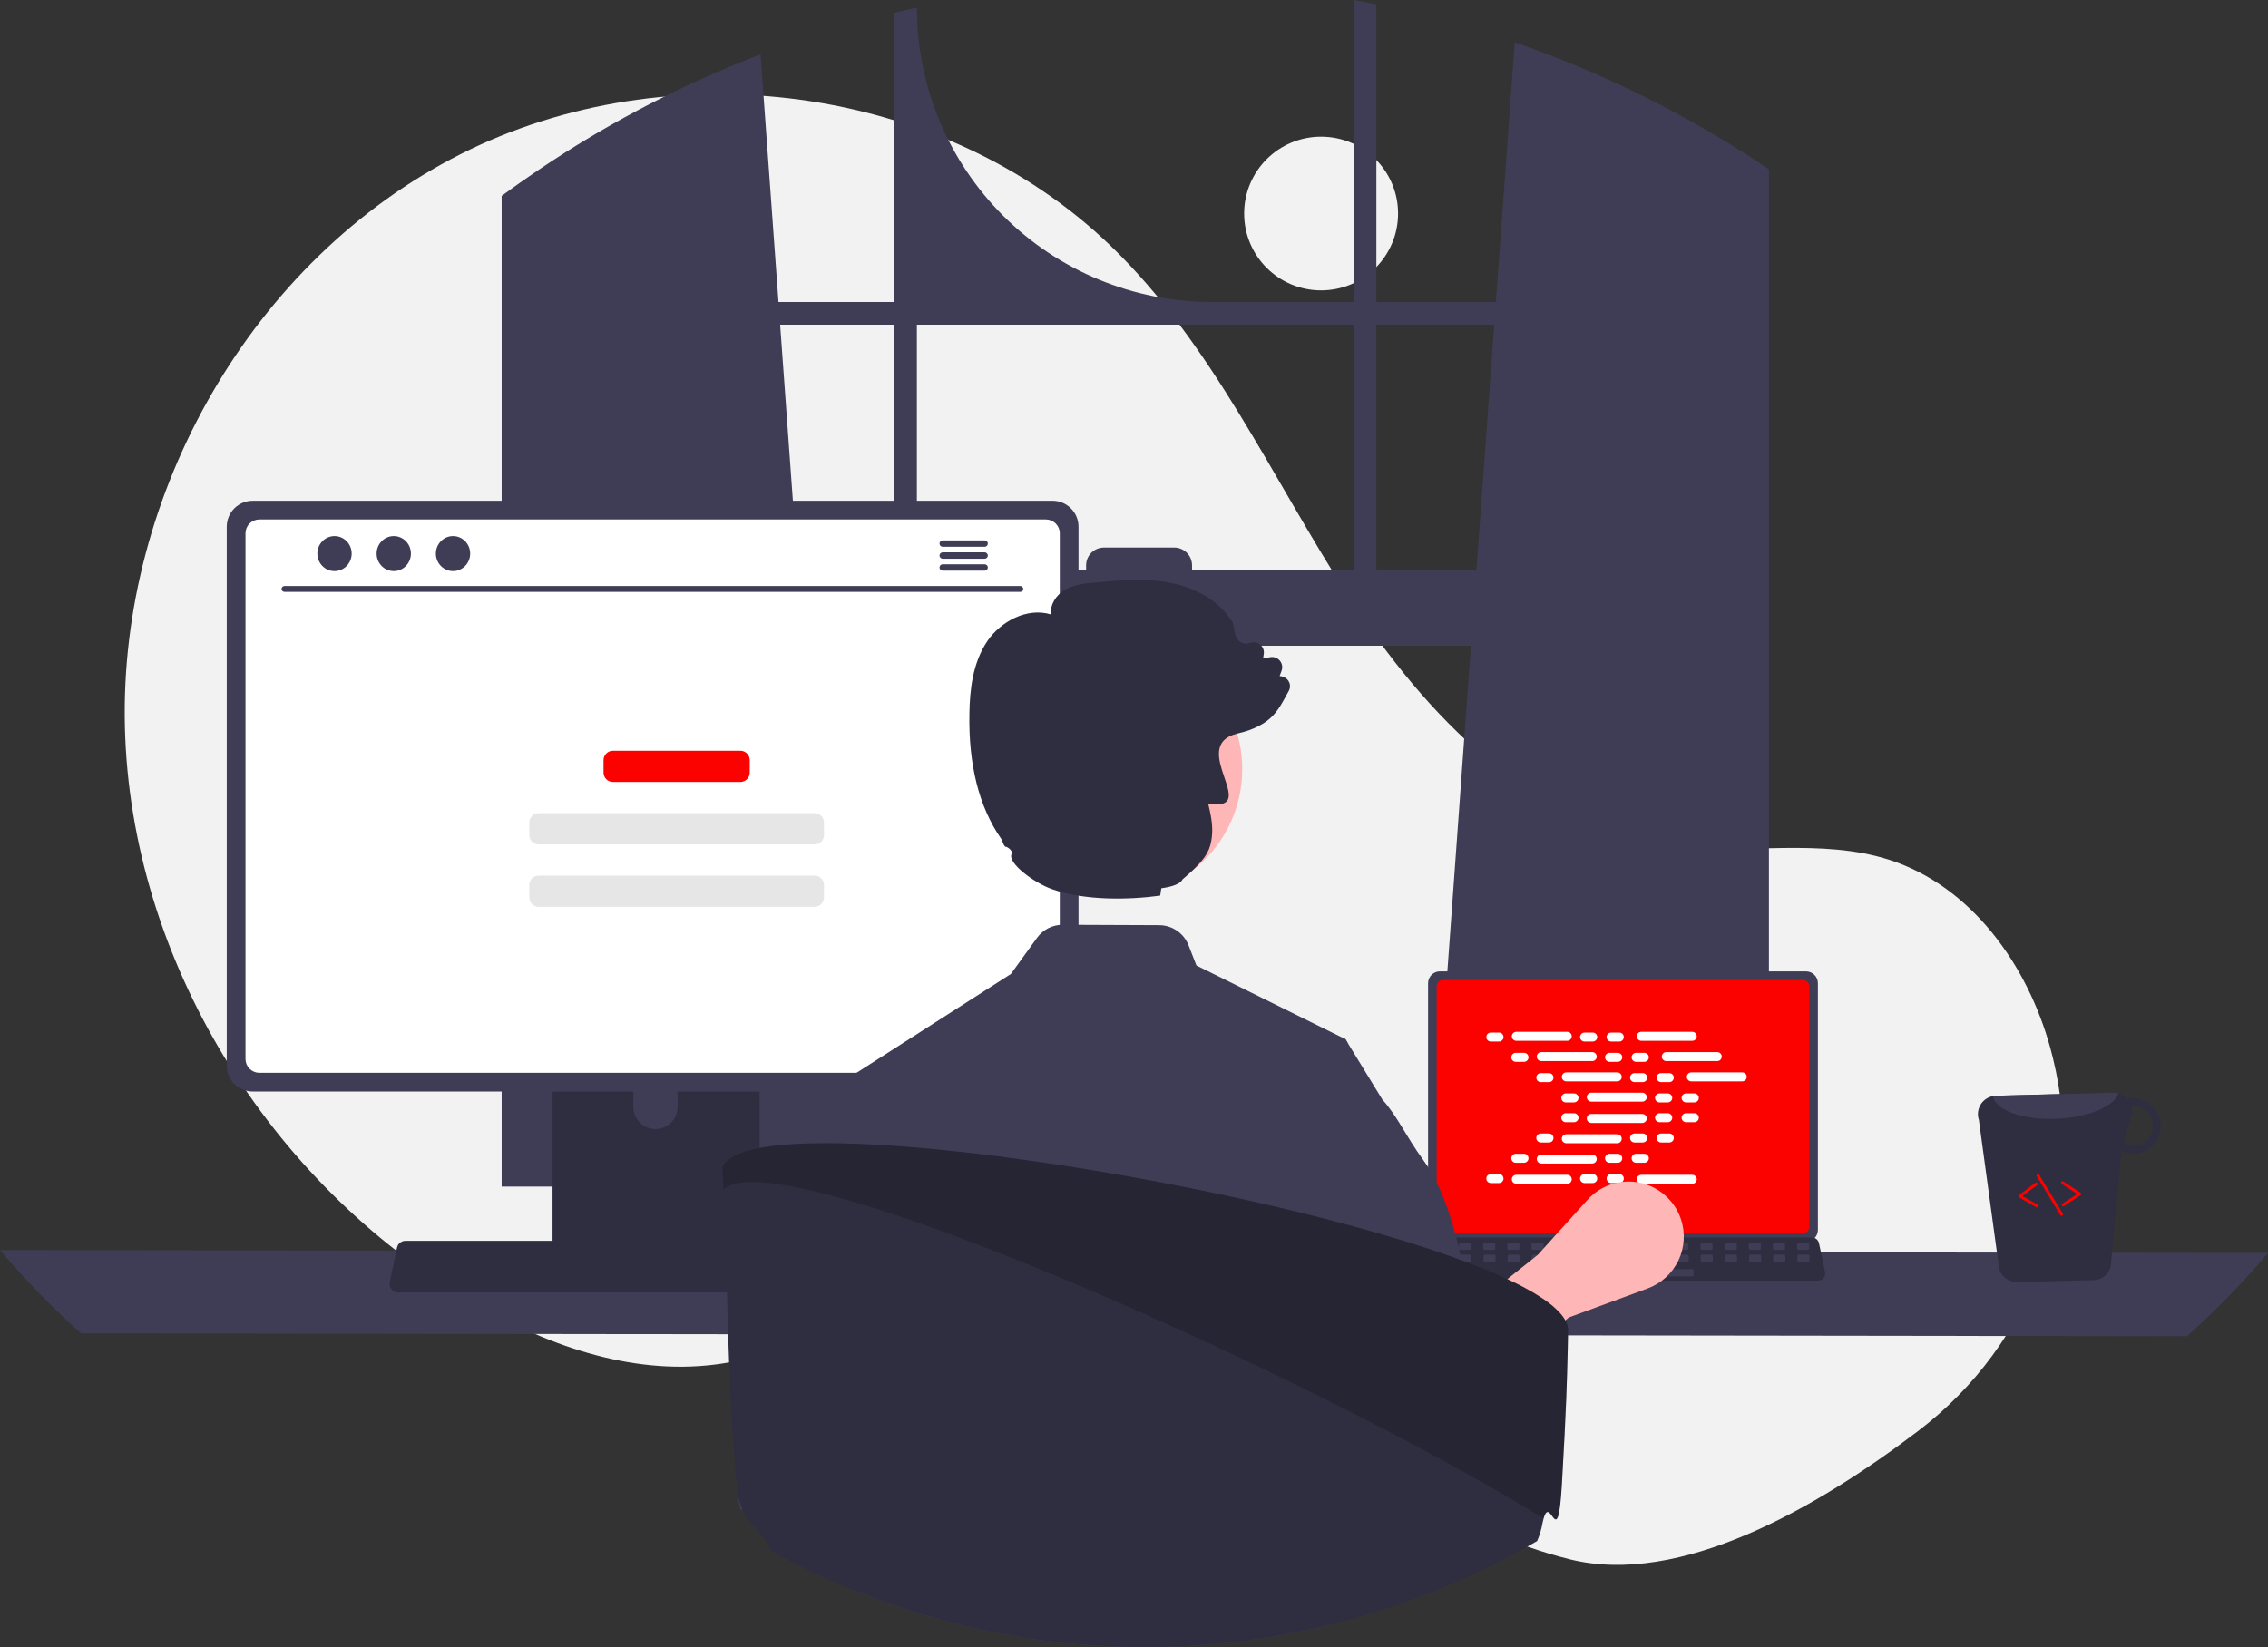<svg width="786" height="571" viewBox="0 0 786 571" fill="none" xmlns="http://www.w3.org/2000/svg">
<rect x="0" y="0" width="786" height="571" fill="#333333" stroke="none"/>
<g clip-path="url(#clip0_2_7)">
<path d="M457.844 100.661C472.575 100.661 484.517 88.733 484.517 74.019C484.517 59.305 472.575 47.377 457.844 47.377C443.113 47.377 431.171 59.305 431.171 74.019C431.171 88.733 443.113 100.661 457.844 100.661Z" fill="#F2F2F2"/>
<path d="M664.754 496.059C704.4 465.897 723.336 415.212 711.482 366.861C711.187 365.66 710.876 364.462 710.549 363.266C702.69 334.565 683.246 307.288 654.907 298.118C631.112 290.418 605.139 296.339 580.315 293.277C531.585 287.266 493.805 247.883 467.222 206.648C440.639 165.414 420.21 119.258 384.887 85.192C326.663 29.04 231.685 16.951 159.495 53.501C87.306 90.052 41.322 171.142 43.283 251.959C45.244 332.776 93.277 410.043 163.033 451.038C188.658 466.098 218.297 476.766 247.793 473.033C273.386 469.794 296.641 456.058 322.114 451.98C362.163 445.568 401.957 463.655 436.597 484.732C471.237 505.808 504.696 530.79 544.059 540.561C582.281 550.049 629.634 522.778 664.754 496.059Z" fill="#F2F2F2"/>
<path d="M607.792 55.198C606.923 54.62 606.044 54.071 605.175 53.512C580.052 37.463 553.124 24.425 524.948 14.668L518.415 104.689H476.998V1.527C474.391 0.988 471.764 0.479 469.137 -6.10352e-05V104.689H419.918C392.822 104.689 366.837 93.938 347.677 74.801C328.518 55.664 317.754 29.708 317.754 2.644V2.644C315.117 3.213 312.5 3.822 309.883 4.47V104.689H269.794L263.571 18.848C234.616 29.94 207.127 44.527 181.716 62.283C181.277 62.582 180.837 62.891 180.408 63.191C178.2 64.737 176.022 66.314 173.855 67.91V411.344H292.001L289.913 382.457L278.425 223.857H509.774L498.286 382.457L496.198 411.344H613.036V58.671C611.298 57.493 609.55 56.336 607.792 55.198ZM309.883 197.665H276.528L270.364 112.552H309.883V197.665ZM469.137 197.665H413.115V195.978C413.115 195.168 412.955 194.365 412.644 193.616C412.333 192.867 411.878 192.187 411.303 191.614C410.729 191.042 410.047 190.588 409.297 190.278C408.547 189.969 407.743 189.81 406.931 189.812H382.577C381.766 189.812 380.963 189.971 380.214 190.281C379.465 190.59 378.784 191.045 378.211 191.617C377.637 192.19 377.183 192.87 376.873 193.618C376.562 194.366 376.403 195.168 376.403 195.978V197.665H317.755V112.552H469.137V197.665ZM476.998 197.665V112.552H517.846L511.682 197.665H476.998Z" fill="#3F3D56"/>
<path d="M-3.05176e-05 433.336C8.678 443.607 18.065 453.259 28.091 462.223L757.909 463.22C767.935 454.257 777.322 444.605 786 434.334L-3.05176e-05 433.336Z" fill="#3F3D56"/>
<path d="M494.914 340.841V426.356C494.915 427.446 495.348 428.491 496.12 429.261C496.891 430.032 497.937 430.465 499.028 430.466H625.9C626.992 430.465 628.038 430.032 628.809 429.261C629.581 428.491 630.014 427.446 630.015 426.356V340.841C630.013 339.752 629.578 338.708 628.807 337.939C628.036 337.169 626.991 336.736 625.9 336.735H499.028C497.938 336.736 496.893 337.169 496.122 337.939C495.351 338.708 494.916 339.752 494.914 340.841Z" fill="#3F3D56"/>
<path d="M497.89 341.905V425.301C497.891 425.883 498.123 426.442 498.535 426.853C498.947 427.265 499.506 427.497 500.089 427.498H624.844C625.427 427.497 625.986 427.265 626.398 426.853C626.811 426.442 627.043 425.883 627.044 425.301V341.905C627.043 341.322 626.812 340.762 626.4 340.35C625.987 339.937 625.428 339.705 624.844 339.703H500.089C499.505 339.705 498.946 339.937 498.534 340.35C498.122 340.762 497.89 341.322 497.89 341.905Z" fill="#FB0100"/>
<path d="M492.26 443.034C492.493 443.325 492.788 443.56 493.124 443.72C493.461 443.881 493.829 443.964 494.202 443.962H630.052C630.423 443.961 630.79 443.878 631.125 443.718C631.461 443.559 631.756 443.326 631.99 443.038C632.224 442.75 632.391 442.413 632.478 442.052C632.566 441.692 632.572 441.316 632.495 440.953L630.387 430.948C630.299 430.54 630.111 430.16 629.839 429.843C629.567 429.526 629.22 429.282 628.83 429.134C628.548 429.023 628.247 428.966 627.943 428.967H496.302C495.999 428.966 495.698 429.023 495.415 429.134C495.025 429.282 494.678 429.526 494.406 429.843C494.134 430.16 493.946 430.54 493.859 430.948L491.75 440.953C491.675 441.316 491.682 441.691 491.77 442.051C491.858 442.411 492.026 442.747 492.26 443.034Z" fill="#2F2E41"/>
<path d="M623.282 433.276H626.491C626.76 433.276 626.978 433.058 626.978 432.789V431.256C626.978 430.987 626.76 430.768 626.491 430.768H623.282C623.012 430.768 622.794 430.987 622.794 431.256V432.789C622.794 433.058 623.012 433.276 623.282 433.276Z" fill="#3F3D56"/>
<path d="M614.914 433.276H618.122C618.392 433.276 618.61 433.058 618.61 432.789V431.256C618.61 430.987 618.392 430.768 618.122 430.768H614.914C614.644 430.768 614.426 430.987 614.426 431.256V432.789C614.426 433.058 614.644 433.276 614.914 433.276Z" fill="#3F3D56"/>
<path d="M606.545 433.276H609.754C610.023 433.276 610.242 433.058 610.242 432.789V431.256C610.242 430.987 610.023 430.768 609.754 430.768H606.545C606.276 430.768 606.057 430.987 606.057 431.256V432.789C606.057 433.058 606.276 433.276 606.545 433.276Z" fill="#3F3D56"/>
<path d="M598.177 433.276H601.386C601.655 433.276 601.873 433.058 601.873 432.789V431.256C601.873 430.987 601.655 430.768 601.386 430.768H598.177C597.908 430.768 597.689 430.987 597.689 431.256V432.789C597.689 433.058 597.908 433.276 598.177 433.276Z" fill="#3F3D56"/>
<path d="M589.809 433.276H593.018C593.287 433.276 593.505 433.058 593.505 432.789V431.256C593.505 430.987 593.287 430.768 593.018 430.768H589.809C589.539 430.768 589.321 430.987 589.321 431.256V432.789C589.321 433.058 589.539 433.276 589.809 433.276Z" fill="#3F3D56"/>
<path d="M581.441 433.276H584.649C584.919 433.276 585.137 433.058 585.137 432.789V431.256C585.137 430.987 584.919 430.768 584.649 430.768H581.441C581.171 430.768 580.953 430.987 580.953 431.256V432.789C580.953 433.058 581.171 433.276 581.441 433.276Z" fill="#3F3D56"/>
<path d="M573.072 433.276H576.281C576.55 433.276 576.769 433.058 576.769 432.789V431.256C576.769 430.987 576.55 430.768 576.281 430.768H573.072C572.803 430.768 572.585 430.987 572.585 431.256V432.789C572.585 433.058 572.803 433.276 573.072 433.276Z" fill="#3F3D56"/>
<path d="M564.704 433.276H567.913C568.182 433.276 568.4 433.058 568.4 432.789V431.256C568.4 430.987 568.182 430.768 567.913 430.768H564.704C564.435 430.768 564.216 430.987 564.216 431.256V432.789C564.216 433.058 564.435 433.276 564.704 433.276Z" fill="#3F3D56"/>
<path d="M556.336 433.276H559.545C559.814 433.276 560.032 433.058 560.032 432.789V431.256C560.032 430.987 559.814 430.768 559.545 430.768H556.336C556.066 430.768 555.848 430.987 555.848 431.256V432.789C555.848 433.058 556.066 433.276 556.336 433.276Z" fill="#3F3D56"/>
<path d="M547.968 433.276H551.176C551.446 433.276 551.664 433.058 551.664 432.789V431.256C551.664 430.987 551.446 430.768 551.176 430.768H547.968C547.698 430.768 547.48 430.987 547.48 431.256V432.789C547.48 433.058 547.698 433.276 547.968 433.276Z" fill="#3F3D56"/>
<path d="M539.599 433.276H542.808C543.077 433.276 543.296 433.058 543.296 432.789V431.256C543.296 430.987 543.077 430.768 542.808 430.768H539.599C539.33 430.768 539.112 430.987 539.112 431.256V432.789C539.112 433.058 539.33 433.276 539.599 433.276Z" fill="#3F3D56"/>
<path d="M531.231 433.276H534.44C534.709 433.276 534.927 433.058 534.927 432.789V431.256C534.927 430.987 534.709 430.768 534.44 430.768H531.231C530.962 430.768 530.743 430.987 530.743 431.256V432.789C530.743 433.058 530.962 433.276 531.231 433.276Z" fill="#3F3D56"/>
<path d="M522.863 433.276H526.071C526.341 433.276 526.559 433.058 526.559 432.789V431.256C526.559 430.987 526.341 430.768 526.071 430.768H522.863C522.593 430.768 522.375 430.987 522.375 431.256V432.789C522.375 433.058 522.593 433.276 522.863 433.276Z" fill="#3F3D56"/>
<path d="M514.494 433.276H517.703C517.973 433.276 518.191 433.058 518.191 432.789V431.256C518.191 430.987 517.973 430.768 517.703 430.768H514.494C514.225 430.768 514.007 430.987 514.007 431.256V432.789C514.007 433.058 514.225 433.276 514.494 433.276Z" fill="#3F3D56"/>
<path d="M506.126 433.276H509.335C509.604 433.276 509.823 433.058 509.823 432.789V431.256C509.823 430.987 509.604 430.768 509.335 430.768H506.126C505.857 430.768 505.639 430.987 505.639 431.256V432.789C505.639 433.058 505.857 433.276 506.126 433.276Z" fill="#3F3D56"/>
<path d="M497.758 433.276H500.967C501.236 433.276 501.454 433.058 501.454 432.789V431.256C501.454 430.987 501.236 430.768 500.967 430.768H497.758C497.489 430.768 497.27 430.987 497.27 431.256V432.789C497.27 433.058 497.489 433.276 497.758 433.276Z" fill="#3F3D56"/>
<path d="M623.381 437.455H626.589C626.859 437.455 627.077 437.237 627.077 436.968V435.435C627.077 435.166 626.859 434.948 626.589 434.948H623.381C623.111 434.948 622.893 435.166 622.893 435.435V436.968C622.893 437.237 623.111 437.455 623.381 437.455Z" fill="#3F3D56"/>
<path d="M615.012 437.455H618.221C618.49 437.455 618.709 437.237 618.709 436.968V435.435C618.709 435.166 618.49 434.948 618.221 434.948H615.012C614.743 434.948 614.525 435.166 614.525 435.435V436.968C614.525 437.237 614.743 437.455 615.012 437.455Z" fill="#3F3D56"/>
<path d="M606.644 437.455H609.853C610.122 437.455 610.341 437.237 610.341 436.968V435.435C610.341 435.166 610.122 434.948 609.853 434.948H606.644C606.375 434.948 606.156 435.166 606.156 435.435V436.968C606.156 437.237 606.375 437.455 606.644 437.455Z" fill="#3F3D56"/>
<path d="M598.276 437.455H601.485C601.754 437.455 601.972 437.237 601.972 436.968V435.435C601.972 435.166 601.754 434.948 601.485 434.948H598.276C598.007 434.948 597.788 435.166 597.788 435.435V436.968C597.788 437.237 598.007 437.455 598.276 437.455Z" fill="#3F3D56"/>
<path d="M589.908 437.455H593.116C593.386 437.455 593.604 437.237 593.604 436.968V435.435C593.604 435.166 593.386 434.948 593.116 434.948H589.908C589.638 434.948 589.42 435.166 589.42 435.435V436.968C589.42 437.237 589.638 437.455 589.908 437.455Z" fill="#3F3D56"/>
<path d="M581.539 437.455H584.748C585.017 437.455 585.236 437.237 585.236 436.968V435.435C585.236 435.166 585.017 434.948 584.748 434.948H581.539C581.27 434.948 581.052 435.166 581.052 435.435V436.968C581.052 437.237 581.27 437.455 581.539 437.455Z" fill="#3F3D56"/>
<path d="M573.171 437.455H576.38C576.649 437.455 576.868 437.237 576.868 436.968V435.435C576.868 435.166 576.649 434.948 576.38 434.948H573.171C572.902 434.948 572.683 435.166 572.683 435.435V436.968C572.683 437.237 572.902 437.455 573.171 437.455Z" fill="#3F3D56"/>
<path d="M564.803 437.455H568.012C568.281 437.455 568.499 437.237 568.499 436.968V435.435C568.499 435.166 568.281 434.948 568.012 434.948H564.803C564.533 434.948 564.315 435.166 564.315 435.435V436.968C564.315 437.237 564.533 437.455 564.803 437.455Z" fill="#3F3D56"/>
<path d="M556.435 437.455H559.643C559.913 437.455 560.131 437.237 560.131 436.968V435.435C560.131 435.166 559.913 434.948 559.643 434.948H556.435C556.165 434.948 555.947 435.166 555.947 435.435V436.968C555.947 437.237 556.165 437.455 556.435 437.455Z" fill="#3F3D56"/>
<path d="M548.066 437.455H551.275C551.544 437.455 551.763 437.237 551.763 436.968V435.435C551.763 435.166 551.544 434.948 551.275 434.948H548.066C547.797 434.948 547.579 435.166 547.579 435.435V436.968C547.579 437.237 547.797 437.455 548.066 437.455Z" fill="#3F3D56"/>
<path d="M539.698 437.455H542.907C543.176 437.455 543.394 437.237 543.394 436.968V435.435C543.394 435.166 543.176 434.948 542.907 434.948H539.698C539.429 434.948 539.21 435.166 539.21 435.435V436.968C539.21 437.237 539.429 437.455 539.698 437.455Z" fill="#3F3D56"/>
<path d="M531.33 437.455H534.539C534.808 437.455 535.026 437.237 535.026 436.968V435.435C535.026 435.166 534.808 434.948 534.539 434.948H531.33C531.061 434.948 530.842 435.166 530.842 435.435V436.968C530.842 437.237 531.061 437.455 531.33 437.455Z" fill="#3F3D56"/>
<path d="M522.962 437.455H526.17C526.44 437.455 526.658 437.237 526.658 436.968V435.435C526.658 435.166 526.44 434.948 526.17 434.948H522.962C522.692 434.948 522.474 435.166 522.474 435.435V436.968C522.474 437.237 522.692 437.455 522.962 437.455Z" fill="#3F3D56"/>
<path d="M514.593 437.455H517.802C518.071 437.455 518.29 437.237 518.29 436.968V435.435C518.29 435.166 518.071 434.948 517.802 434.948H514.593C514.324 434.948 514.106 435.166 514.106 435.435V436.968C514.106 437.237 514.324 437.455 514.593 437.455Z" fill="#3F3D56"/>
<path d="M506.225 437.455H509.434C509.703 437.455 509.922 437.237 509.922 436.968V435.435C509.922 435.166 509.703 434.948 509.434 434.948H506.225C505.956 434.948 505.737 435.166 505.737 435.435V436.968C505.737 437.237 505.956 437.455 506.225 437.455Z" fill="#3F3D56"/>
<path d="M497.857 437.455H501.066C501.335 437.455 501.553 437.237 501.553 436.968V435.435C501.553 435.166 501.335 434.948 501.066 434.948H497.857C497.587 434.948 497.369 435.166 497.369 435.435V436.968C497.369 437.237 497.587 437.455 497.857 437.455Z" fill="#3F3D56"/>
<path d="M553.924 442.47H586.422C586.691 442.47 586.909 442.252 586.909 441.983V440.45C586.909 440.181 586.691 439.963 586.422 439.963H553.924C553.655 439.963 553.436 440.181 553.436 440.45V441.983C553.436 442.252 553.655 442.47 553.924 442.47Z" fill="#3F3D56"/>
<path d="M519.494 357.949H516.653C515.792 357.949 515.094 358.646 515.094 359.506C515.094 360.367 515.792 361.064 516.653 361.064H519.494C520.355 361.064 521.053 360.367 521.053 359.506C521.053 358.646 520.355 357.949 519.494 357.949Z" fill="white"/>
<path d="M551.983 357.949H549.142C548.281 357.949 547.583 358.646 547.583 359.506C547.583 360.367 548.281 361.064 549.142 361.064H551.983C552.844 361.064 553.543 360.367 553.543 359.506C553.543 358.646 552.844 357.949 551.983 357.949Z" fill="white"/>
<path d="M561.188 357.949H558.348C557.486 357.949 556.788 358.646 556.788 359.506C556.788 360.367 557.486 361.064 558.348 361.064H561.188C562.05 361.064 562.748 360.367 562.748 359.506C562.748 358.646 562.05 357.949 561.188 357.949Z" fill="white"/>
<path d="M543.146 357.689H525.49C524.629 357.689 523.931 358.386 523.931 359.247C523.931 360.107 524.629 360.804 525.49 360.804H543.146C544.007 360.804 544.705 360.107 544.705 359.247C544.705 358.386 544.007 357.689 543.146 357.689Z" fill="white"/>
<path d="M586.465 357.689H568.809C567.948 357.689 567.25 358.386 567.25 359.247C567.25 360.107 567.948 360.804 568.809 360.804H586.465C587.326 360.804 588.024 360.107 588.024 359.247C588.024 358.386 587.326 357.689 586.465 357.689Z" fill="white"/>
<path d="M528.158 364.98H525.317C524.456 364.98 523.758 365.677 523.758 366.537C523.758 367.398 524.456 368.095 525.317 368.095H528.158C529.019 368.095 529.717 367.398 529.717 366.537C529.717 365.677 529.019 364.98 528.158 364.98Z" fill="white"/>
<path d="M560.647 364.98H557.806C556.945 364.98 556.247 365.677 556.247 366.537C556.247 367.398 556.945 368.095 557.806 368.095H560.647C561.508 368.095 562.206 367.398 562.206 366.537C562.206 365.677 561.508 364.98 560.647 364.98Z" fill="white"/>
<path d="M569.852 364.98H567.011C566.15 364.98 565.452 365.677 565.452 366.537C565.452 367.398 566.15 368.095 567.011 368.095H569.852C570.713 368.095 571.411 367.398 571.411 366.537C571.411 365.677 570.713 364.98 569.852 364.98Z" fill="white"/>
<path d="M551.81 364.72H534.154C533.293 364.72 532.595 365.417 532.595 366.278C532.595 367.138 533.293 367.835 534.154 367.835H551.81C552.671 367.835 553.369 367.138 553.369 366.278C553.369 365.417 552.671 364.72 551.81 364.72Z" fill="white"/>
<path d="M595.128 364.72H577.473C576.612 364.72 575.913 365.417 575.913 366.278C575.913 367.138 576.612 367.835 577.473 367.835H595.128C595.99 367.835 596.688 367.138 596.688 366.278C596.688 365.417 595.99 364.72 595.128 364.72Z" fill="white"/>
<path d="M536.821 372.011H533.981C533.119 372.011 532.421 372.708 532.421 373.569C532.421 374.429 533.119 375.126 533.981 375.126H536.821C537.683 375.126 538.381 374.429 538.381 373.569C538.381 372.708 537.683 372.011 536.821 372.011Z" fill="white"/>
<path d="M569.311 372.011H566.47C565.609 372.011 564.91 372.708 564.91 373.569C564.91 374.429 565.609 375.126 566.47 375.126H569.311C570.172 375.126 570.87 374.429 570.87 373.569C570.87 372.708 570.172 372.011 569.311 372.011Z" fill="white"/>
<path d="M578.516 372.011H575.675C574.814 372.011 574.116 372.708 574.116 373.569C574.116 374.429 574.814 375.126 575.675 375.126H578.516C579.377 375.126 580.075 374.429 580.075 373.569C580.075 372.708 579.377 372.011 578.516 372.011Z" fill="white"/>
<path d="M560.473 371.751H542.818C541.957 371.751 541.258 372.449 541.258 373.309C541.258 374.169 541.957 374.866 542.818 374.866H560.473C561.335 374.866 562.033 374.169 562.033 373.309C562.033 372.449 561.335 371.751 560.473 371.751Z" fill="white"/>
<path d="M603.792 371.751H586.137C585.275 371.751 584.577 372.449 584.577 373.309C584.577 374.169 585.275 374.866 586.137 374.866H603.792C604.654 374.866 605.352 374.169 605.352 373.309C605.352 372.449 604.654 371.751 603.792 371.751Z" fill="white"/>
<path d="M545.485 379.042H542.644C541.783 379.042 541.085 379.739 541.085 380.6C541.085 381.46 541.783 382.157 542.644 382.157H545.485C546.346 382.157 547.045 381.46 547.045 380.6C547.045 379.739 546.346 379.042 545.485 379.042Z" fill="white"/>
<path d="M577.974 379.042H575.134C574.272 379.042 573.574 379.739 573.574 380.6C573.574 381.46 574.272 382.157 575.134 382.157H577.974C578.836 382.157 579.534 381.46 579.534 380.6C579.534 379.739 578.836 379.042 577.974 379.042Z" fill="white"/>
<path d="M587.18 379.042H584.339C583.478 379.042 582.779 379.739 582.779 380.6C582.779 381.46 583.478 382.157 584.339 382.157H587.18C588.041 382.157 588.739 381.46 588.739 380.6C588.739 379.739 588.041 379.042 587.18 379.042Z" fill="white"/>
<path d="M569.137 378.782H551.482C550.62 378.782 549.922 379.48 549.922 380.34C549.922 381.2 550.62 381.898 551.482 381.898H569.137C569.998 381.898 570.697 381.2 570.697 380.34C570.697 379.48 569.998 378.782 569.137 378.782Z" fill="white"/>
<path d="M551.983 407.001H549.142C548.281 407.001 547.583 407.698 547.583 408.559C547.583 409.419 548.281 410.116 549.142 410.116H551.983C552.844 410.116 553.543 409.419 553.543 408.559C553.543 407.698 552.844 407.001 551.983 407.001Z" fill="white"/>
<path d="M561.188 407.001H558.348C557.486 407.001 556.788 407.698 556.788 408.559C556.788 409.419 557.486 410.116 558.348 410.116H561.188C562.05 410.116 562.748 409.419 562.748 408.559C562.748 407.698 562.05 407.001 561.188 407.001Z" fill="white"/>
<path d="M586.465 407.261H568.809C567.948 407.261 567.25 407.958 567.25 408.818C567.25 409.679 567.948 410.376 568.809 410.376H586.465C587.326 410.376 588.024 409.679 588.024 408.818C588.024 407.958 587.326 407.261 586.465 407.261Z" fill="white"/>
<path d="M519.494 407.001H516.653C515.792 407.001 515.094 407.698 515.094 408.559C515.094 409.419 515.792 410.116 516.653 410.116H519.494C520.355 410.116 521.053 409.419 521.053 408.559C521.053 407.698 520.355 407.001 519.494 407.001Z" fill="white"/>
<path d="M543.146 407.261H525.49C524.629 407.261 523.931 407.958 523.931 408.818C523.931 409.679 524.629 410.376 525.49 410.376H543.146C544.007 410.376 544.705 409.679 544.705 408.818C544.705 407.958 544.007 407.261 543.146 407.261Z" fill="white"/>
<path d="M528.158 399.97H525.317C524.456 399.97 523.758 400.667 523.758 401.527C523.758 402.388 524.456 403.085 525.317 403.085H528.158C529.019 403.085 529.717 402.388 529.717 401.527C529.717 400.667 529.019 399.97 528.158 399.97Z" fill="white"/>
<path d="M560.647 399.97H557.806C556.945 399.97 556.247 400.667 556.247 401.527C556.247 402.388 556.945 403.085 557.806 403.085H560.647C561.508 403.085 562.206 402.388 562.206 401.527C562.206 400.667 561.508 399.97 560.647 399.97Z" fill="white"/>
<path d="M569.852 399.97H567.011C566.15 399.97 565.452 400.667 565.452 401.527C565.452 402.388 566.15 403.085 567.011 403.085H569.852C570.713 403.085 571.411 402.388 571.411 401.527C571.411 400.667 570.713 399.97 569.852 399.97Z" fill="white"/>
<path d="M551.81 400.23H534.154C533.293 400.23 532.595 400.927 532.595 401.787C532.595 402.647 533.293 403.345 534.154 403.345H551.81C552.671 403.345 553.369 402.647 553.369 401.787C553.369 400.927 552.671 400.23 551.81 400.23Z" fill="white"/>
<path d="M536.821 392.939H533.981C533.119 392.939 532.421 393.636 532.421 394.496C532.421 395.357 533.119 396.054 533.981 396.054H536.821C537.683 396.054 538.381 395.357 538.381 394.496C538.381 393.636 537.683 392.939 536.821 392.939Z" fill="white"/>
<path d="M569.311 392.939H566.47C565.609 392.939 564.91 393.636 564.91 394.496C564.91 395.357 565.609 396.054 566.47 396.054H569.311C570.172 396.054 570.87 395.357 570.87 394.496C570.87 393.636 570.172 392.939 569.311 392.939Z" fill="white"/>
<path d="M578.516 392.939H575.675C574.814 392.939 574.116 393.636 574.116 394.496C574.116 395.357 574.814 396.054 575.675 396.054H578.516C579.377 396.054 580.075 395.357 580.075 394.496C580.075 393.636 579.377 392.939 578.516 392.939Z" fill="white"/>
<path d="M560.473 393.198H542.818C541.957 393.198 541.258 393.896 541.258 394.756C541.258 395.616 541.957 396.314 542.818 396.314H560.473C561.335 396.314 562.033 395.616 562.033 394.756C562.033 393.896 561.335 393.198 560.473 393.198Z" fill="white"/>
<path d="M545.485 385.908H542.644C541.783 385.908 541.085 386.605 541.085 387.465C541.085 388.325 541.783 389.023 542.644 389.023H545.485C546.346 389.023 547.045 388.325 547.045 387.465C547.045 386.605 546.346 385.908 545.485 385.908Z" fill="white"/>
<path d="M577.974 385.908H575.134C574.272 385.908 573.574 386.605 573.574 387.465C573.574 388.325 574.272 389.023 575.134 389.023H577.974C578.836 389.023 579.534 388.325 579.534 387.465C579.534 386.605 578.836 385.908 577.974 385.908Z" fill="white"/>
<path d="M587.18 385.908H584.339C583.478 385.908 582.779 386.605 582.779 387.465C582.779 388.325 583.478 389.023 584.339 389.023H587.18C588.041 389.023 588.739 388.325 588.739 387.465C588.739 386.605 588.041 385.908 587.18 385.908Z" fill="white"/>
<path d="M569.137 386.167H551.482C550.62 386.167 549.922 386.865 549.922 387.725C549.922 388.585 550.62 389.283 551.482 389.283H569.137C569.998 389.283 570.697 388.585 570.697 387.725C570.697 386.865 569.998 386.167 569.137 386.167Z" fill="white"/>
<path d="M504.391 489.404L491.055 468.348L532.914 435.019L550.191 415.9C552.436 413.416 555.294 411.564 558.479 410.529C561.665 409.494 565.067 409.312 568.345 410.002C571.623 410.692 574.663 412.228 577.16 414.459C579.657 416.69 581.524 419.536 582.575 422.713C584.133 427.421 583.798 432.55 581.641 437.016C579.485 441.482 575.675 444.937 571.017 446.651L543.697 456.704L504.391 489.404Z" fill="#FFB6B6"/>
<path d="M191.49 336.739V439.074H263.265V336.739C263.267 336.003 263.031 335.286 262.595 334.693C262.158 334.101 261.542 333.664 260.838 333.446C260.506 333.337 260.158 333.283 259.809 333.287H194.957C194.502 333.286 194.052 333.374 193.631 333.547C193.211 333.721 192.829 333.975 192.507 334.295C192.185 334.616 191.93 334.997 191.755 335.416C191.581 335.835 191.491 336.285 191.49 336.739ZM219.501 371.902C219.52 369.884 220.335 367.956 221.77 366.536C223.205 365.116 225.143 364.319 227.163 364.319C229.183 364.319 231.121 365.116 232.556 366.536C233.991 367.956 234.806 369.884 234.825 371.902V383.775C234.815 385.798 234.003 387.735 232.567 389.162C231.131 390.589 229.188 391.39 227.163 391.39C225.138 391.39 223.195 390.589 221.759 389.162C220.323 387.735 219.511 385.798 219.501 383.775V371.902Z" fill="#2F2E41"/>
<path d="M191.27 435.801V445.669C191.272 446.18 191.475 446.67 191.836 447.033C192.197 447.395 192.687 447.601 193.198 447.605H261.557C262.069 447.602 262.56 447.397 262.921 447.035C263.282 446.672 263.485 446.181 263.485 445.669V435.801H191.27Z" fill="#3F3D56"/>
<path d="M78.578 182.559V369.407C78.58 371.788 79.528 374.071 81.213 375.755C82.899 377.439 85.185 378.385 87.569 378.387H364.779C367.163 378.385 369.449 377.439 371.135 375.755C372.82 374.071 373.768 371.788 373.77 369.407V182.559C373.764 180.18 372.815 177.9 371.13 176.219C369.445 174.537 367.161 173.592 364.779 173.589H87.569C85.187 173.592 82.903 174.537 81.218 176.219C79.533 177.9 78.584 180.18 78.578 182.559Z" fill="#3F3D56"/>
<path d="M85.081 184.884V367.102C85.083 368.374 85.59 369.594 86.491 370.493C87.392 371.393 88.612 371.899 89.886 371.902H362.472C363.746 371.899 364.966 371.393 365.867 370.493C366.768 369.594 367.275 368.374 367.277 367.102V184.884C367.277 183.61 366.771 182.388 365.87 181.486C364.969 180.585 363.747 180.077 362.472 180.074H89.886C88.611 180.077 87.389 180.585 86.488 181.486C85.587 182.388 85.081 183.61 85.081 184.884Z" fill="white"/>
<path d="M135.668 446.936C135.946 447.284 136.299 447.564 136.7 447.756C137.101 447.948 137.541 448.046 137.986 448.044H300.157C300.6 448.043 301.038 447.944 301.438 447.753C301.839 447.562 302.191 447.285 302.471 446.941C302.75 446.597 302.949 446.195 303.054 445.764C303.158 445.334 303.165 444.885 303.074 444.452L300.556 432.508C300.452 432.021 300.227 431.568 299.903 431.19C299.578 430.811 299.164 430.52 298.698 430.343C298.361 430.211 298.002 430.143 297.64 430.143H140.493C140.131 430.143 139.772 430.211 139.435 430.343C138.969 430.52 138.554 430.811 138.23 431.19C137.905 431.568 137.681 432.021 137.576 432.508L135.059 444.452C134.97 444.885 134.978 445.333 135.083 445.763C135.189 446.192 135.388 446.593 135.668 446.936Z" fill="#2F2E41"/>
<path d="M353.626 205.176H98.568C98.303 205.17 98.051 205.06 97.865 204.871C97.68 204.682 97.576 204.427 97.576 204.162C97.576 203.898 97.68 203.643 97.865 203.454C98.051 203.265 98.303 203.155 98.568 203.149H353.626C353.891 203.155 354.143 203.265 354.328 203.454C354.514 203.643 354.618 203.898 354.618 204.162C354.618 204.427 354.514 204.682 354.328 204.871C354.143 205.06 353.891 205.17 353.626 205.176Z" fill="#3F3D56"/>
<path d="M115.93 197.977C119.213 197.977 121.875 195.259 121.875 191.907C121.875 188.555 119.213 185.837 115.93 185.837C112.647 185.837 109.986 188.555 109.986 191.907C109.986 195.259 112.647 197.977 115.93 197.977Z" fill="#3F3D56"/>
<path d="M136.465 197.977C139.748 197.977 142.409 195.259 142.409 191.907C142.409 188.555 139.748 185.837 136.465 185.837C133.182 185.837 130.521 188.555 130.521 191.907C130.521 195.259 133.182 197.977 136.465 197.977Z" fill="#3F3D56"/>
<path d="M157 197.977C160.282 197.977 162.944 195.259 162.944 191.907C162.944 188.555 160.282 185.837 157 185.837C153.717 185.837 151.055 188.555 151.055 191.907C151.055 195.259 153.717 197.977 157 197.977Z" fill="#3F3D56"/>
<path d="M341.26 187.338H326.676C326.387 187.345 326.113 187.464 325.911 187.67C325.71 187.876 325.597 188.153 325.597 188.441C325.597 188.729 325.71 189.005 325.911 189.212C326.113 189.418 326.387 189.537 326.676 189.543H341.26C341.55 189.539 341.827 189.421 342.031 189.215C342.235 189.009 342.349 188.731 342.349 188.441C342.349 188.151 342.235 187.873 342.031 187.667C341.827 187.46 341.55 187.342 341.26 187.338Z" fill="#3F3D56"/>
<path d="M341.26 191.479H326.676C326.387 191.485 326.112 191.604 325.911 191.811C325.709 192.017 325.596 192.293 325.596 192.582C325.596 192.87 325.709 193.147 325.911 193.353C326.112 193.559 326.387 193.678 326.676 193.684H341.26C341.551 193.681 341.828 193.563 342.032 193.357C342.237 193.15 342.351 192.872 342.351 192.582C342.351 192.292 342.237 192.013 342.032 191.807C341.828 191.6 341.551 191.483 341.26 191.479Z" fill="#3F3D56"/>
<path d="M341.26 195.62H326.676C326.387 195.627 326.113 195.746 325.911 195.952C325.71 196.158 325.597 196.434 325.597 196.722C325.597 197.011 325.71 197.287 325.911 197.493C326.113 197.699 326.387 197.818 326.676 197.825H341.26C341.55 197.821 341.827 197.703 342.031 197.497C342.235 197.29 342.349 197.012 342.349 196.722C342.349 196.433 342.235 196.155 342.031 195.948C341.827 195.742 341.55 195.624 341.26 195.62Z" fill="#3F3D56"/>
<path d="M692.873 440.132C693.313 441.412 694.148 442.519 695.258 443.296C696.367 444.072 697.695 444.478 699.05 444.453L725.514 443.773C726.878 443.746 728.198 443.279 729.275 442.442C730.352 441.604 731.128 440.441 731.488 439.126L735.233 399.127C736.562 399.728 738.009 400.025 739.467 399.996C740.734 399.964 741.982 399.684 743.141 399.17C744.299 398.656 745.345 397.92 746.218 397.002C747.092 396.085 747.776 395.005 748.231 393.823C748.687 392.642 748.905 391.383 748.873 390.117C748.841 388.851 748.56 387.605 748.046 386.447C747.532 385.29 746.794 384.246 745.876 383.373C744.957 382.501 743.876 381.818 742.693 381.363C741.51 380.908 740.25 380.69 738.983 380.722C738.4 380.72 737.818 380.78 737.248 380.902C736.628 380.232 735.875 379.699 735.036 379.338C734.198 378.976 733.292 378.795 732.379 378.804L691.671 379.854C691.333 379.866 690.998 379.908 690.667 379.978C689.774 380.144 688.928 380.5 688.184 381.02C687.44 381.541 686.817 382.214 686.355 382.996C685.894 383.777 685.606 384.648 685.51 385.55C685.414 386.452 685.512 387.364 685.799 388.225L692.873 440.132ZM736.001 396.411L738.666 386.88C738.969 385.778 738.976 384.617 738.687 383.512C738.816 383.512 738.93 383.451 739.059 383.45C740.886 383.413 742.654 384.1 743.975 385.362C745.295 386.624 746.061 388.358 746.103 390.183C746.146 392.008 745.463 393.775 744.203 395.098C742.943 396.42 741.209 397.19 739.382 397.237C738.201 397.274 737.032 396.989 736.001 396.411Z" fill="#2F2E41"/>
<path d="M690.667 379.978C691.534 384.931 701.285 388.413 713.01 387.808C723.791 387.312 732.607 383.531 734.222 379.049C733.624 378.872 733.002 378.79 732.379 378.804L691.671 379.854C691.334 379.866 690.998 379.908 690.667 379.978Z" fill="#3F3D56"/>
<path d="M715.158 418.152C715.212 418.138 715.263 418.116 715.309 418.086L721.056 414.328C721.126 414.283 721.183 414.221 721.222 414.148C721.262 414.076 721.283 413.994 721.283 413.911C721.283 413.828 721.262 413.747 721.222 413.674C721.183 413.601 721.126 413.539 721.057 413.494L715.083 409.586C715.028 409.55 714.967 409.525 714.902 409.512C714.838 409.5 714.771 409.5 714.707 409.513C714.642 409.527 714.581 409.552 714.527 409.589C714.473 409.626 714.426 409.673 714.39 409.728C714.354 409.783 714.329 409.845 714.317 409.909C714.305 409.974 714.305 410.04 714.319 410.104C714.332 410.169 714.359 410.23 714.396 410.284C714.433 410.338 714.48 410.384 714.536 410.42L719.871 413.91L714.762 417.251C714.663 417.316 714.591 417.413 714.557 417.526C714.523 417.639 714.531 417.761 714.578 417.869C714.626 417.977 714.71 418.065 714.816 418.117C714.923 418.168 715.044 418.181 715.158 418.152H715.158Z" fill="#FB0100"/>
<path d="M706.081 418.57C706.177 418.546 706.264 418.493 706.331 418.419C706.397 418.345 706.44 418.253 706.453 418.154C706.467 418.056 706.451 417.956 706.407 417.866C706.363 417.777 706.293 417.703 706.207 417.654L700.909 414.62L706.03 410.821C706.082 410.782 706.127 410.733 706.16 410.677C706.194 410.621 706.216 410.559 706.226 410.494C706.235 410.429 706.232 410.363 706.216 410.299C706.2 410.236 706.172 410.176 706.133 410.124C706.094 410.071 706.044 410.027 705.988 409.993C705.932 409.96 705.87 409.937 705.805 409.928C705.74 409.918 705.674 409.922 705.61 409.938C705.547 409.953 705.487 409.982 705.434 410.021L699.702 414.274C699.635 414.323 699.582 414.389 699.547 414.464C699.512 414.539 699.496 414.621 699.501 414.704C699.505 414.787 699.531 414.867 699.575 414.937C699.618 415.007 699.679 415.066 699.751 415.107L705.71 418.519C705.822 418.584 705.955 418.602 706.081 418.57Z" fill="#FB0100"/>
<path d="M714.587 421.445C714.635 421.433 714.681 421.413 714.723 421.387C714.78 421.353 714.828 421.308 714.867 421.255C714.906 421.202 714.934 421.142 714.949 421.079C714.965 421.015 714.968 420.949 714.958 420.884C714.948 420.819 714.925 420.757 714.891 420.701L706.744 407.322C706.675 407.21 706.564 407.129 706.435 407.098C706.306 407.067 706.171 407.088 706.058 407.157C705.944 407.226 705.863 407.336 705.832 407.465C705.801 407.593 705.822 407.729 705.89 407.842L714.037 421.221C714.093 421.312 714.176 421.383 714.275 421.423C714.374 421.463 714.483 421.471 714.587 421.445Z" fill="#FB0100"/>
<path d="M256.572 260.254H212.427C210.626 260.254 209.166 261.712 209.166 263.511V267.819C209.166 269.618 210.626 271.076 212.427 271.076H256.572C258.373 271.076 259.833 269.618 259.833 267.819V263.511C259.833 261.712 258.373 260.254 256.572 260.254Z" fill="#FB0100"/>
<path d="M282.304 281.898H186.695C184.895 281.898 183.435 283.356 183.435 285.155V289.462C183.435 291.261 184.895 292.719 186.695 292.719H282.304C284.104 292.719 285.564 291.261 285.564 289.462V285.155C285.564 283.356 284.104 281.898 282.304 281.898Z" fill="#E6E6E6"/>
<path d="M282.304 303.541H186.695C184.895 303.541 183.435 305 183.435 306.798V311.106C183.435 312.905 184.895 314.363 186.695 314.363H282.304C284.104 314.363 285.564 312.905 285.564 311.106V306.798C285.564 305 284.104 303.541 282.304 303.541Z" fill="#E6E6E6"/>
<path d="M290.408 376.018L290.625 376.701L290.636 376.723L297.154 396.518L304.653 419.328L318.761 462.195L318.898 468.854V468.877L319.946 522.443L317.04 529.705L320.311 541.612C320.311 541.612 318.806 523.614 310.738 533.95C306.169 539.823 300.824 545.833 296.437 551.468C302.83 554.051 309.325 556.389 315.923 558.479C317.348 558.935 318.784 559.367 320.22 559.8C320.527 559.891 320.835 559.982 321.143 560.073C343.015 566.533 365.626 570.164 388.423 570.875C389.608 570.909 390.771 570.932 391.899 570.955C392.298 570.966 392.685 570.977 393.073 570.977C394.349 570.989 395.614 571 396.89 571C399.466 571 402.03 570.962 404.583 570.886C423.476 570.354 442.259 567.817 460.616 563.317C460.49 555.747 460.148 546.903 459.658 537.456C459.43 532.823 454.314 527.803 454.006 522.954C453.79 519.312 458.382 515.885 458.143 512.186C456.593 489.41 454.656 498.153 453.22 482.024C453.072 480.442 452.935 478.928 452.81 477.482C451.886 467.124 451.248 460.647 451.248 460.647L457.379 422.049L467.009 361.448L466.268 360.23L465.436 359.82L414.645 334.71L411.887 327.653C411.084 325.62 409.69 323.873 407.884 322.638C406.079 321.403 403.945 320.735 401.756 320.721L368.298 320.584C366.562 320.577 364.849 320.982 363.301 321.768C361.753 322.554 360.415 323.698 359.398 325.103L350.339 337.635L290.408 376.018Z" fill="#3F3D56"/>
<path d="M326.476 452.657L318.898 468.854L313.724 479.918L304.824 526.462L300.368 531.185L296.551 514.463L256.595 523.324C255.284 516.051 256.244 523.57 255.435 515.591C255.663 515.363 255.902 515.136 256.141 514.908C256.779 514.316 257.315 513.758 257.304 513.223C256.848 485.7 258.215 438.861 269.634 410.484C271.422 405.851 273.78 401.458 276.654 397.406C276.881 397.098 277.098 396.791 277.315 396.484C282.579 389.119 285.907 381.868 290.625 376.712V376.701C290.654 376.677 290.681 376.65 290.705 376.621C290.722 376.612 290.737 376.601 290.75 376.587L323.16 359.422L324.55 398.441L325.541 426.488L326.476 452.657Z" fill="#3F3D56"/>
<path d="M443.339 457.257L452.805 477.488L456.109 484.533L465.006 531.072L469.448 535.784L473.274 519.066L475.072 518.698L507.497 511.99L516.947 541.97C519.077 538.425 519.917 534.254 519.323 530.163C518.729 526.071 516.739 522.309 513.69 519.514C513.044 518.931 512.506 518.363 512.522 517.826C513.06 485.454 511.077 426.344 493.174 402.015C487.489 394.294 484.077 386.604 479.114 381.232C479.098 381.217 479.098 381.201 479.083 381.201L467.004 361.447L466.267 360.234L465.437 359.82L443.339 457.257Z" fill="#3F3D56"/>
<path d="M385.994 311.074C410.577 311.074 430.506 291.168 430.506 266.613C430.506 242.058 410.577 222.153 385.994 222.153C361.411 222.153 341.482 242.058 341.482 266.613C341.482 291.168 361.411 311.074 385.994 311.074Z" fill="#FFB6B6"/>
<path d="M446.157 235.558C445.812 235.19 445.396 234.895 444.934 234.691C444.473 234.487 443.974 234.378 443.47 234.371L444.139 232.515C444.357 231.93 444.416 231.298 444.31 230.683C444.203 230.068 443.935 229.493 443.532 229.016C443.13 228.538 442.608 228.177 442.019 227.968C441.431 227.758 440.797 227.709 440.183 227.825L437.746 228.294L437.975 226.667C438.063 226.062 437.992 225.444 437.769 224.874C437.545 224.304 437.177 223.802 436.7 223.417C436.223 223.033 435.654 222.779 435.05 222.68C434.445 222.582 433.825 222.642 433.25 222.856C432.728 223.061 432.166 223.147 431.606 223.108C431.046 223.068 430.502 222.903 430.014 222.626C429.524 222.358 429.098 221.986 428.767 221.536C428.435 221.086 428.206 220.569 428.096 220.022L427.247 215.931L427.157 215.712C423.021 208.827 415.069 203.818 405.339 201.982C396.678 200.335 387.798 201.174 379.237 201.962C375.84 202.281 372.004 202.64 368.808 204.596C366.09 206.272 363.793 209.625 364.262 213.008C355.821 210.423 346.771 215.582 342.285 222.088C336.971 229.83 336.102 239.529 335.962 247.112C335.582 265.053 339.288 279.731 346.95 290.746C347.51 291.545 347.65 293.211 348.758 293.77L348.529 293.4C349.767 294.019 351.026 295.017 350.557 296.085C349.208 299.158 358.169 305.953 364.482 308.198C376 312.299 391.314 311.95 402.083 310.473L402.462 307.929C406.348 307.4 409.085 306.392 409.855 304.815C411.213 303.658 412.372 302.62 413.381 301.662L413.391 301.652C413.411 301.632 413.451 301.602 413.471 301.582C418.336 296.923 419.465 294.269 419.974 290.228C420.464 286.266 419.595 282.245 418.705 278.623C437.426 281.517 411.333 258.707 428.775 254.297C428.975 254.235 429.178 254.185 429.384 254.147C429.894 254.027 430.403 253.908 430.893 253.768C433.252 253.128 435.512 252.164 437.606 250.904C442.481 247.941 444.089 244.009 446.606 239.579C446.97 238.948 447.122 238.218 447.041 237.495C446.96 236.772 446.65 236.093 446.157 235.558Z" fill="#2F2E41"/>
<path d="M543.425 460.423C543.415 462.169 543.395 464.613 543.315 467.637C543.305 468.056 543.295 468.485 543.285 468.924C543.156 474.482 543.026 479.141 542.816 484.32C542.806 484.679 542.796 485.028 542.776 485.388C542.496 492.612 542.057 501.023 541.298 514.344C539.889 538.95 537.432 517.726 534.964 526.357C534.844 526.786 534.714 527.295 534.595 527.894C534.221 530.066 533.59 532.186 532.716 534.21C531.408 534.988 530.059 535.737 528.731 536.485C524.945 538.59 521.099 540.616 517.223 542.542C515.045 543.619 512.857 544.677 510.66 545.695C510.31 545.854 509.97 546.014 509.631 546.164C498.377 551.363 486.778 555.784 474.917 559.395C472.599 560.093 470.292 560.772 467.954 561.4C465.517 562.079 463.079 562.717 460.612 563.316C442.256 567.817 423.473 570.356 404.58 570.889C402.033 570.969 399.466 570.999 396.888 570.999C395.61 570.999 394.351 570.989 393.072 570.979C392.683 570.979 392.293 570.969 391.903 570.959C390.775 570.929 389.606 570.909 388.427 570.879C365.63 570.169 343.018 566.537 321.147 560.073L320.218 559.804C318.78 559.365 317.351 558.936 315.923 558.477C309.33 556.391 302.833 554.056 296.433 551.472C291.548 549.506 286.72 547.398 281.948 545.146C281.905 545.134 281.864 545.114 281.828 545.086C280.829 544.627 279.82 544.148 278.821 543.659C278.692 543.589 278.552 543.52 278.412 543.45C274.686 541.634 271 539.731 267.353 537.742C264.287 530.708 259.971 529.361 257.294 523.174C256.515 521.336 255.952 519.414 255.616 517.447C255.616 517.427 255.606 517.407 255.606 517.377C255.885 521.089 254.417 510.792 255.596 517.337C255.586 517.217 255.576 517.088 255.566 516.938C255.536 516.579 255.496 516.14 255.436 515.591C252.009 482.175 252.229 443.959 250.741 412.468C250.641 410.433 250.538 408.484 250.431 406.621C250.401 406.002 250.361 405.394 250.321 404.795C250.391 404.616 250.471 404.426 250.561 404.246C250.58 404.195 250.603 404.145 250.631 404.097C250.66 404.035 250.694 403.975 250.731 403.917C250.751 403.887 250.781 403.847 250.801 403.817C250.815 403.783 250.832 403.75 250.851 403.717C250.941 403.578 251.04 403.428 251.15 403.288C251.2 403.229 251.24 403.179 251.29 403.129C251.325 403.078 251.365 403.031 251.41 402.989C251.441 402.941 251.478 402.898 251.52 402.859C251.56 402.819 251.6 402.77 251.65 402.72C251.671 402.688 251.698 402.661 251.73 402.64C251.809 402.549 251.896 402.466 251.989 402.39C252.346 402.063 252.727 401.763 253.128 401.492C253.268 401.403 253.418 401.313 253.558 401.213C254.565 400.612 255.625 400.104 256.724 399.696C257.104 399.557 257.484 399.427 257.893 399.287C258.043 399.247 258.183 399.197 258.333 399.148C258.553 399.078 258.772 399.008 259.002 398.958C260.141 398.619 261.37 398.329 262.698 398.06C262.858 398.03 263.028 398 263.198 397.96C263.437 397.91 263.687 397.87 263.937 397.83C264.277 397.771 264.626 397.711 264.976 397.651C267.943 397.182 271.309 396.833 275.025 396.603C275.375 396.583 275.725 396.563 276.074 396.543C276.484 396.523 276.893 396.503 277.313 396.483C277.663 396.464 278.022 396.454 278.382 396.444C278.732 396.424 279.091 396.414 279.461 396.404C280.47 396.374 281.509 396.344 282.568 396.324C285.584 396.264 288.761 396.284 292.098 396.354C293.646 396.394 295.224 396.434 296.843 396.503C296.953 396.503 297.052 396.513 297.152 396.513C298.561 396.563 299.979 396.623 301.438 396.703C302.457 396.753 303.486 396.803 304.515 396.863C305.484 396.923 306.463 396.982 307.452 397.052C308.221 397.092 308.99 397.152 309.769 397.202C310.428 397.252 311.088 397.302 311.747 397.342L312.646 397.401C313.136 397.441 313.625 397.471 314.125 397.521C315.223 397.611 316.322 397.701 317.441 397.791C318.55 397.89 319.679 397.99 320.808 398.09C321.936 398.19 323.075 398.299 324.214 398.409C324.334 398.419 324.444 398.429 324.554 398.439C325.593 398.549 326.632 398.649 327.68 398.758C327.92 398.778 328.17 398.798 328.41 398.828C329.41 398.929 330.429 399.046 331.438 399.153C331.748 399.187 332.056 399.219 332.367 399.253C333.158 399.339 333.937 399.413 334.733 399.507C335.782 399.627 336.851 399.736 337.89 399.876C338.699 399.966 339.508 400.056 340.317 400.155C341.586 400.305 342.874 400.465 344.163 400.634C344.653 400.694 345.142 400.754 345.632 400.824C349.308 401.283 353.024 401.792 356.8 402.321C362.524 403.129 368.338 404.007 374.192 404.955C380.056 405.903 385.953 406.904 391.883 407.958C393.382 408.228 394.88 408.497 396.389 408.776C397.068 408.906 397.747 409.036 398.427 409.165C399.585 409.375 400.744 409.595 401.903 409.814C403.062 410.034 404.221 410.253 405.379 410.483C406.758 410.752 408.146 411.021 409.525 411.291C418.605 413.087 427.636 415.003 436.447 417.008C437.895 417.337 439.344 417.677 440.782 418.006C443.659 418.675 446.51 419.353 449.333 420.042C450.113 420.221 450.882 420.411 451.651 420.6C453.569 421.079 455.487 421.558 457.375 422.047L457.705 422.137C459.093 422.476 460.452 422.825 461.81 423.185C465.017 424.023 468.17 424.871 471.271 425.729C473.328 426.298 475.363 426.873 477.374 427.455C480.381 428.323 483.328 429.201 486.195 430.089C486.904 430.309 487.613 430.528 488.313 430.738C490.411 431.387 492.478 432.045 494.486 432.704C496.085 433.222 497.643 433.751 499.181 434.28C500.72 434.809 502.228 435.338 503.707 435.867C504.656 436.206 505.595 436.565 506.534 436.904C507.882 437.403 509.211 437.902 510.51 438.401C510.909 438.551 511.299 438.71 511.688 438.86C511.938 438.97 512.178 439.06 512.418 439.159C512.887 439.349 513.367 439.529 513.826 439.718C514.296 439.898 514.755 440.087 515.215 440.287C515.664 440.467 516.124 440.656 516.563 440.846C517.013 441.025 517.452 441.215 517.892 441.414C518.262 441.564 518.621 441.724 518.971 441.883C519.68 442.193 520.389 442.502 521.079 442.821C521.418 442.981 521.758 443.131 522.098 443.29L522.877 443.649C522.987 443.709 523.096 443.759 523.206 443.809C523.456 443.929 523.716 444.059 523.966 444.178C524.545 444.448 525.114 444.737 525.674 445.007C526.423 445.386 527.152 445.765 527.852 446.134C528.561 446.513 529.25 446.892 529.909 447.262C530.019 447.321 530.119 447.381 530.229 447.441C530.379 447.521 530.529 447.611 530.679 447.691C531.188 447.98 531.678 448.279 532.167 448.569C533.126 449.157 534.035 449.736 534.884 450.315C535.074 450.445 535.254 450.574 535.444 450.694C536.073 451.143 536.672 451.582 537.232 452.031C537.232 452.041 537.232 452.041 537.242 452.041C537.432 452.181 537.611 452.33 537.791 452.47C537.941 452.61 538.101 452.729 538.251 452.869C538.77 453.318 539.25 453.747 539.689 454.186C539.836 454.322 539.977 454.465 540.109 454.615C540.167 454.663 540.22 454.717 540.269 454.775C540.468 454.975 540.648 455.174 540.818 455.374C540.844 455.401 540.868 455.431 540.888 455.463C541.128 455.743 541.347 456.022 541.557 456.302C541.657 456.441 541.767 456.581 541.857 456.721C541.977 456.89 542.097 457.07 542.197 457.24C542.286 457.379 542.366 457.529 542.446 457.669C542.658 458.028 542.839 458.405 542.986 458.796C543.098 459.061 543.188 459.335 543.255 459.614C543.331 459.879 543.388 460.15 543.425 460.423Z" fill="#2F2E41"/>
<path opacity="0.2" d="M543.425 460.423C543.415 462.169 543.395 464.613 543.316 467.637C543.306 468.056 543.286 468.485 543.276 468.924C543.176 473.165 543.026 478.403 542.816 484.32C542.806 484.679 542.796 485.028 542.776 485.388C542.496 492.612 542.057 501.023 541.298 514.344C539.889 538.95 537.432 517.726 534.964 526.357C528.111 522.147 520.599 517.736 512.568 513.206C511.119 512.388 509.657 511.567 508.182 510.742C492.119 501.792 474.178 492.412 455.447 483.123C454.708 482.753 453.959 482.384 453.22 482.025C410.314 460.842 363.483 440.237 325.543 426.487C318.22 423.833 311.228 421.439 304.654 419.333C290.809 414.913 278.841 411.82 269.631 410.483C260.041 409.086 253.418 409.585 250.741 412.468C250.641 410.433 250.538 408.484 250.431 406.621C250.391 406.002 250.351 405.394 250.311 404.795C250.373 404.631 250.453 404.474 250.53 404.316C250.542 404.293 250.549 404.269 250.561 404.246C250.58 404.195 250.603 404.145 250.631 404.097C250.66 404.035 250.694 403.975 250.731 403.917C250.763 403.846 250.803 403.779 250.851 403.717C250.94 403.578 251.04 403.428 251.15 403.288C251.231 403.184 251.318 403.084 251.41 402.989C251.441 402.941 251.478 402.897 251.52 402.859C251.56 402.819 251.6 402.769 251.65 402.72C251.671 402.688 251.698 402.661 251.73 402.64C251.809 402.549 251.896 402.466 251.989 402.39C252.346 402.063 252.726 401.763 253.128 401.492C253.268 401.403 253.418 401.313 253.558 401.213C254.564 400.611 255.625 400.104 256.724 399.696C257.104 399.557 257.484 399.427 257.893 399.287C258.043 399.247 258.183 399.197 258.333 399.148C258.553 399.078 258.772 399.008 259.002 398.958C260.141 398.619 261.37 398.329 262.698 398.06C263.098 397.98 263.517 397.9 263.937 397.83C264.277 397.771 264.626 397.711 264.976 397.651C267.943 397.182 271.309 396.833 275.025 396.603C275.375 396.583 275.725 396.563 276.074 396.543C276.484 396.523 276.893 396.503 277.313 396.483C277.663 396.463 278.022 396.453 278.382 396.444C278.731 396.424 279.091 396.414 279.461 396.404C280.47 396.374 281.509 396.344 282.567 396.324C285.584 396.274 288.761 396.294 292.098 396.364C293.646 396.394 295.224 396.444 296.843 396.513C296.943 396.513 297.052 396.523 297.152 396.523C298.561 396.563 299.989 396.633 301.438 396.703C302.457 396.753 303.486 396.803 304.515 396.863C305.484 396.922 306.463 396.982 307.452 397.052C308.221 397.092 308.99 397.152 309.769 397.202C310.428 397.252 311.088 397.302 311.747 397.341C312.536 397.401 313.325 397.461 314.125 397.521C315.223 397.611 316.322 397.701 317.441 397.791C318.55 397.89 319.679 397.99 320.808 398.09C321.936 398.19 323.075 398.299 324.214 398.409C324.334 398.419 324.444 398.429 324.554 398.439C325.593 398.549 326.632 398.649 327.68 398.758C333.494 399.347 339.478 400.036 345.632 400.824C349.308 401.293 353.031 401.795 356.8 402.331C362.524 403.139 368.338 404.017 374.192 404.955C380.056 405.903 385.953 406.904 391.883 407.958C393.382 408.228 394.88 408.497 396.389 408.776C398.227 409.116 400.065 409.461 401.903 409.814C403.062 410.034 404.221 410.253 405.379 410.483C406.758 410.752 408.146 411.021 409.525 411.291C418.606 413.087 427.636 415.003 436.447 417.008C437.895 417.337 439.344 417.677 440.782 418.006C443.659 418.675 446.51 419.353 449.333 420.041C450.113 420.231 450.882 420.421 451.651 420.61C453.579 421.089 455.487 421.568 457.375 422.047V422.057C457.485 422.077 457.595 422.107 457.705 422.137C459.083 422.486 460.452 422.835 461.81 423.195C465.017 424.033 468.171 424.878 471.271 425.729C473.328 426.308 475.366 426.876 477.374 427.455C480.381 428.333 483.328 429.211 486.195 430.089C486.904 430.309 487.614 430.528 488.313 430.738C490.411 431.397 492.469 432.052 494.486 432.704C496.085 433.222 497.643 433.751 499.182 434.28C500.72 434.809 502.228 435.338 503.707 435.867C504.666 436.206 505.605 436.555 506.534 436.894C507.892 437.393 509.211 437.892 510.51 438.401C510.909 438.551 511.299 438.71 511.688 438.86C512.418 439.139 513.127 439.429 513.826 439.718C514.296 439.898 514.755 440.087 515.215 440.287C515.664 440.467 516.124 440.656 516.563 440.846C517.013 441.025 517.452 441.215 517.892 441.414C518.262 441.564 518.621 441.724 518.971 441.883C519.68 442.193 520.389 442.502 521.079 442.821C521.418 442.981 521.758 443.131 522.098 443.29L522.877 443.65C522.987 443.709 523.097 443.759 523.206 443.809C524.056 444.208 524.875 444.607 525.674 445.007C526.423 445.386 527.152 445.765 527.852 446.134C528.681 446.573 529.47 447.002 530.229 447.441C530.379 447.521 530.529 447.611 530.679 447.691C531.188 447.98 531.678 448.279 532.167 448.569C533.126 449.157 534.035 449.736 534.884 450.315C535.723 450.894 536.503 451.462 537.232 452.031C537.232 452.041 537.232 452.041 537.242 452.041C537.591 452.32 537.931 452.6 538.251 452.869C538.77 453.318 539.25 453.747 539.689 454.186C539.837 454.322 539.977 454.465 540.109 454.615C540.167 454.663 540.221 454.717 540.269 454.775C540.478 455.004 540.688 455.234 540.888 455.463C541.128 455.743 541.348 456.022 541.557 456.302C541.657 456.441 541.767 456.581 541.857 456.721C541.977 456.89 542.097 457.07 542.197 457.24C542.287 457.379 542.367 457.529 542.446 457.669C542.658 458.028 542.839 458.405 542.986 458.796C543.095 459.062 543.185 459.336 543.256 459.614C543.331 459.879 543.388 460.15 543.425 460.423Z" fill="black"/>
</g>
<defs>
<clipPath id="clip0_2_7">
<rect width="786" height="571" fill="white"/>
</clipPath>
</defs>
</svg>
